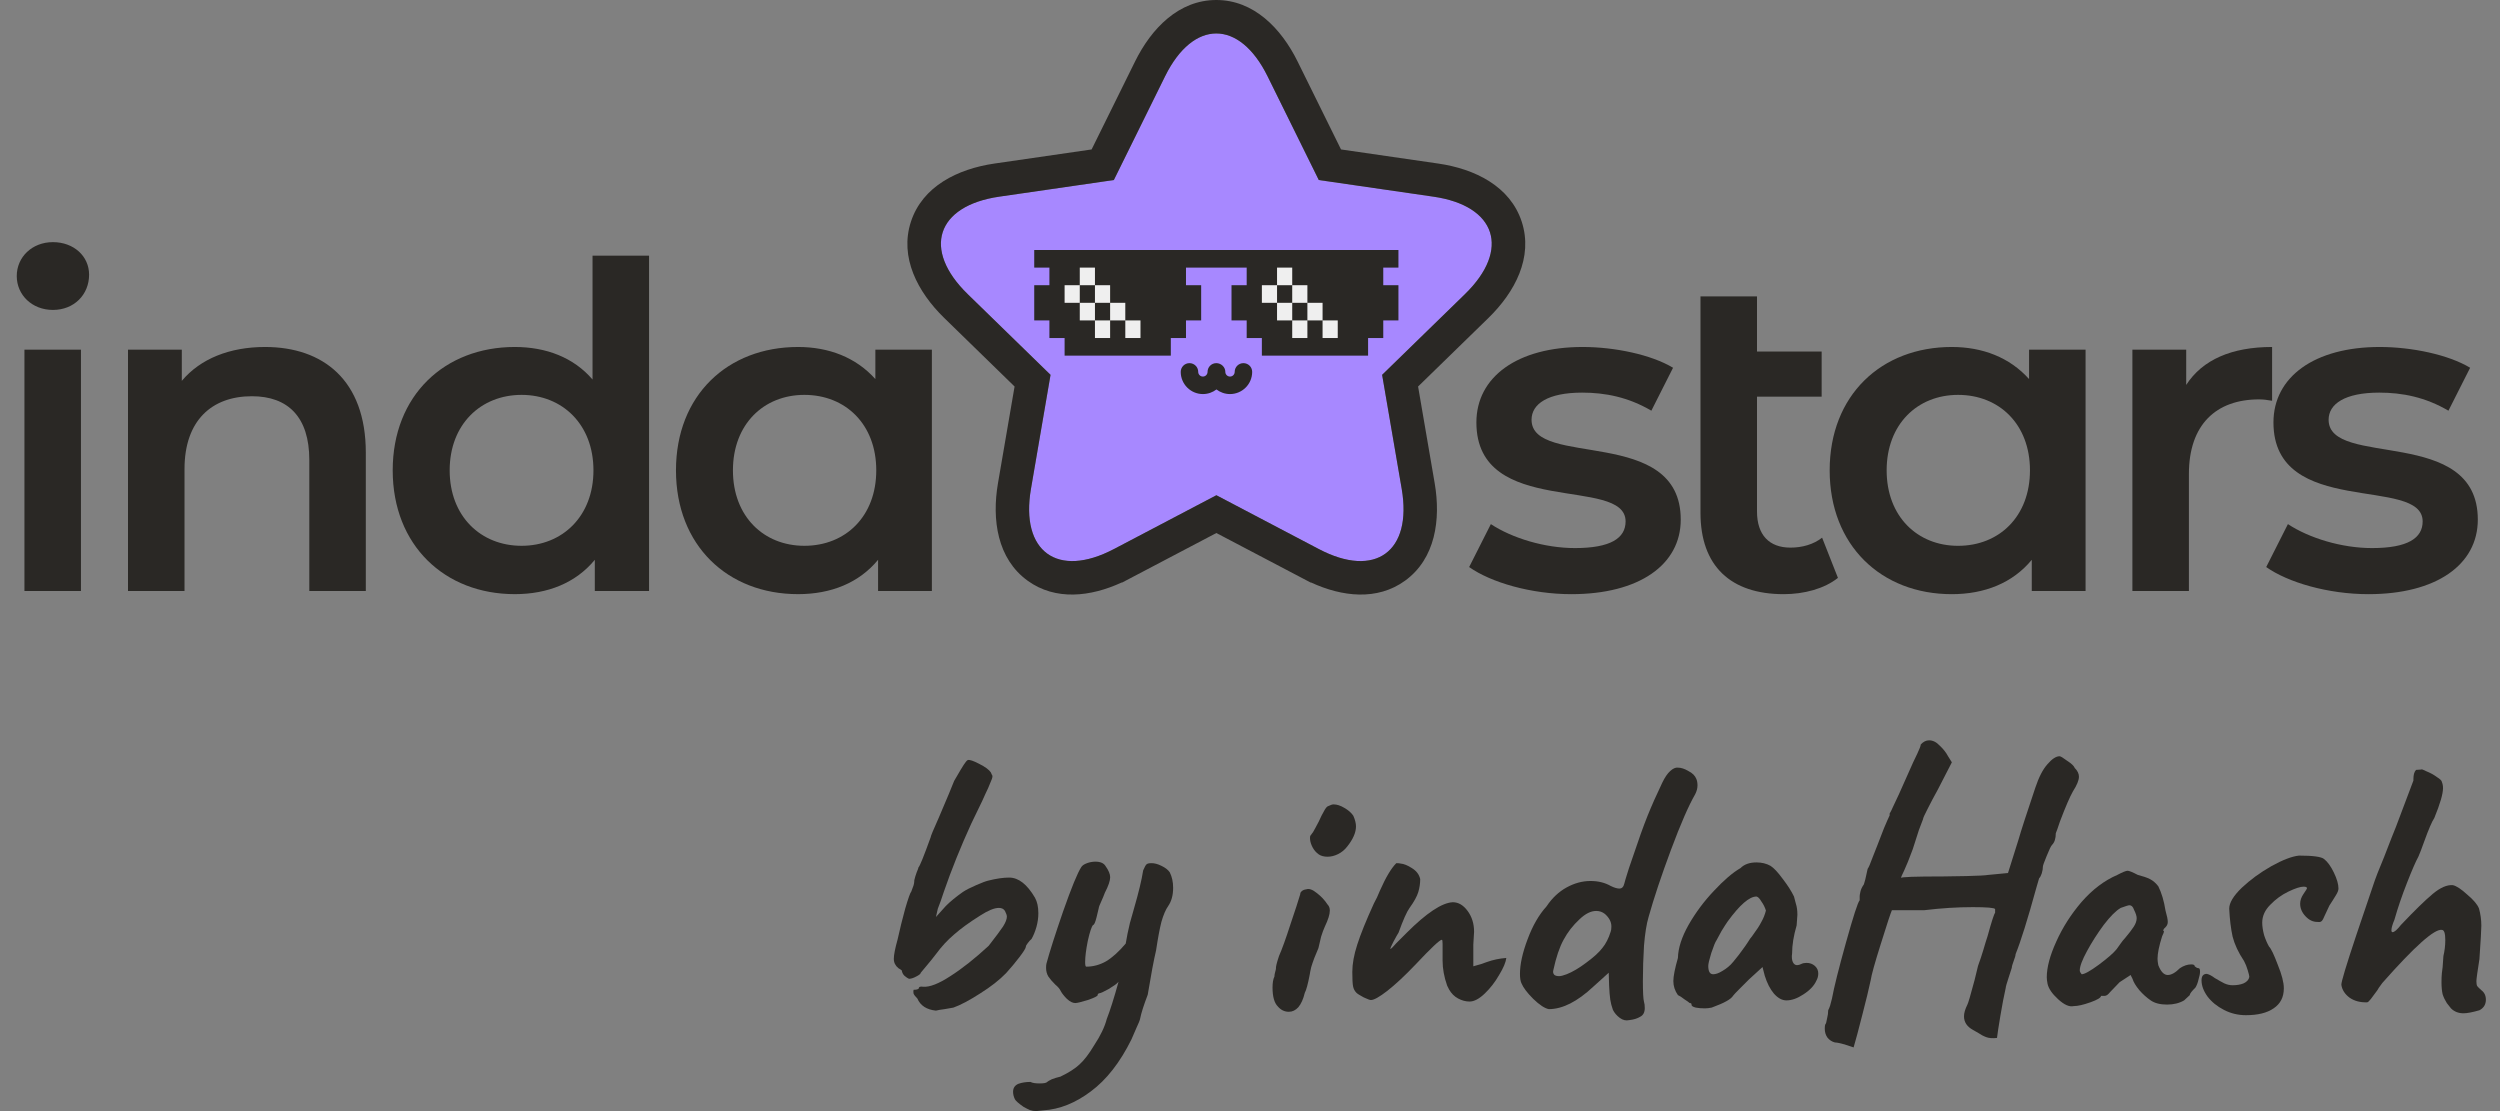 <svg width="144" height="64" viewBox="0 0 144 64" fill="none" xmlns="http://www.w3.org/2000/svg">
<rect x="0" y="0" width="144" height="64" fill="#808080" stroke="none"/>
<path d="M3.048 17.852C4.272 17.852 5.132 16.967 5.132 15.822C5.132 14.754 4.246 13.947 3.048 13.947C1.85 13.947 0.965 14.806 0.965 15.9C0.965 16.993 1.85 17.852 3.048 17.852ZM1.408 34.041H4.663V20.142H1.408V34.041Z" fill="#2A2825"/>
<path d="M15.264 19.986C13.232 19.986 11.54 20.663 10.472 21.938V20.142H7.373V34.041H10.628V27.014C10.628 24.229 12.191 22.823 14.509 22.823C16.592 22.823 17.816 24.02 17.816 26.493V34.041H21.071V26.076C21.071 21.886 18.597 19.986 15.264 19.986Z" fill="#2A2825"/>
<path d="M34.13 14.728V21.86C33.037 20.585 31.448 19.986 29.651 19.986C25.615 19.986 22.62 22.771 22.62 27.092C22.62 31.412 25.615 34.223 29.651 34.223C31.552 34.223 33.167 33.573 34.261 32.245V34.041H37.386V14.728H34.13ZM30.042 31.438C27.698 31.438 25.901 29.747 25.901 27.092C25.901 24.437 27.698 22.745 30.042 22.745C32.386 22.745 34.183 24.437 34.183 27.092C34.183 29.747 32.386 31.438 30.042 31.438Z" fill="#2A2825"/>
<path d="M50.421 20.142V21.834C49.301 20.585 47.738 19.986 45.968 19.986C41.905 19.986 38.936 22.771 38.936 27.092C38.936 31.412 41.905 34.223 45.968 34.223C47.869 34.223 49.483 33.573 50.577 32.245V34.041H53.676V20.142H50.421ZM46.332 31.438C43.988 31.438 42.217 29.747 42.217 27.092C42.217 24.437 43.988 22.745 46.332 22.745C48.702 22.745 50.473 24.437 50.473 27.092C50.473 29.747 48.702 31.438 46.332 31.438Z" fill="#2A2825"/>
<path d="M90.509 34.224C94.415 34.224 96.811 32.532 96.811 29.929C96.811 24.489 88.217 26.988 88.217 24.177C88.217 23.266 89.154 22.615 91.134 22.615C92.462 22.615 93.79 22.875 95.118 23.656L96.368 21.183C95.118 20.429 93.009 19.986 91.16 19.986C87.41 19.986 85.04 21.704 85.04 24.333C85.04 29.877 93.634 27.378 93.634 30.033C93.634 30.996 92.774 31.569 90.717 31.569C88.972 31.569 87.097 30.996 85.873 30.189L84.623 32.662C85.873 33.547 88.191 34.224 90.509 34.224Z" fill="#2A2825"/>
<path d="M104.953 30.97C104.458 31.36 103.807 31.543 103.13 31.543C101.906 31.543 101.203 30.814 101.203 29.46V22.849H104.927V20.247H101.203V17.071H97.948V29.538C97.948 32.61 99.693 34.224 102.74 34.224C103.911 34.224 105.083 33.911 105.865 33.286L104.953 30.97Z" fill="#2A2825"/>
<path d="M116.874 20.142V21.834C115.754 20.585 114.192 19.986 112.421 19.986C108.358 19.986 105.389 22.771 105.389 27.092C105.389 31.413 108.358 34.224 112.421 34.224C114.322 34.224 115.936 33.573 117.03 32.245V34.041H120.129V20.142H116.874ZM112.785 31.439C110.441 31.439 108.671 29.747 108.671 27.092C108.671 24.437 110.441 22.745 112.785 22.745C115.155 22.745 116.926 24.437 116.926 27.092C116.926 29.747 115.155 31.439 112.785 31.439Z" fill="#2A2825"/>
<path d="M125.925 22.172V20.142H122.826V34.041H126.081V27.3C126.081 24.463 127.644 23.005 130.118 23.005C130.352 23.005 130.587 23.031 130.873 23.084V19.986C128.555 19.986 126.863 20.715 125.925 22.172Z" fill="#2A2825"/>
<path d="M136.42 34.224C140.326 34.224 142.722 32.532 142.722 29.929C142.722 24.489 134.128 26.988 134.128 24.177C134.128 23.266 135.066 22.615 137.045 22.615C138.373 22.615 139.701 22.875 141.03 23.656L142.28 21.183C141.03 20.429 138.92 19.986 137.071 19.986C133.321 19.986 130.951 21.704 130.951 24.333C130.951 29.877 139.545 27.378 139.545 30.033C139.545 30.996 138.686 31.569 136.628 31.569C134.883 31.569 133.008 30.996 131.784 30.189L130.534 32.662C131.784 33.547 134.102 34.224 136.42 34.224Z" fill="#2A2825"/>
<path d="M80.739 28.16L79.611 21.591L84.385 16.94L84.386 16.938C87.012 14.38 86.192 11.854 82.562 11.328L75.963 10.37L73.011 4.394C71.387 1.106 68.732 1.106 67.109 4.394L64.158 10.37L57.559 11.328C53.93 11.856 53.108 14.38 55.736 16.938C55.736 16.938 55.736 16.938 55.737 16.94L60.512 21.591L59.384 28.16C58.764 31.773 60.913 33.334 64.16 31.627H64.161L70.064 28.526L75.966 31.627H75.967C79.209 33.334 81.358 31.773 80.739 28.16Z" fill="#A788FF"/>
<path fill-rule="evenodd" clip-rule="evenodd" d="M82.638 27.833L82.638 27.834C82.999 29.938 82.675 32.181 80.934 33.446C79.329 34.613 77.305 34.376 75.519 33.553H75.49L70.063 30.702L64.637 33.553H64.607C62.819 34.376 60.795 34.613 59.188 33.446C57.446 32.181 57.123 29.938 57.483 27.834L58.44 22.263L54.383 18.31L54.381 18.308C52.855 16.819 51.803 14.818 52.468 12.775C53.133 10.729 55.167 9.728 57.281 9.42L62.877 8.608L65.38 3.54C65.38 3.54 65.38 3.54 65.38 3.54C66.325 1.625 67.906 0 70.059 0C72.213 0 73.794 1.625 74.74 3.539L77.243 8.608L82.838 9.42C82.838 9.42 82.838 9.42 82.839 9.42C84.954 9.727 86.988 10.728 87.653 12.775C88.317 14.818 87.266 16.818 85.741 18.308L85.739 18.31L85.732 18.317L85.73 18.319L81.682 22.263L82.638 27.833ZM79.61 21.59L80.738 28.159C81.358 31.771 79.209 33.333 75.967 31.626H75.966L70.063 28.525L64.161 31.626H64.159C60.913 33.333 58.764 31.771 59.383 28.159L60.511 21.59L55.737 16.939L55.736 16.937C53.108 14.379 53.93 11.855 57.559 11.327L64.158 10.369L67.109 4.392C68.731 1.105 71.387 1.105 73.011 4.392L75.962 10.369L82.561 11.327C86.192 11.853 87.012 14.379 84.386 16.937L84.385 16.939L79.61 21.59Z" fill="#2A2825"/>
<path d="M70.849 22.698C70.555 22.698 70.283 22.598 70.068 22.432C69.852 22.599 69.581 22.698 69.287 22.698C68.583 22.698 68.01 22.125 68.01 21.421C68.01 21.142 68.235 20.917 68.513 20.917C68.792 20.917 69.017 21.142 69.017 21.421C69.017 21.569 69.138 21.69 69.286 21.69C69.434 21.69 69.555 21.569 69.555 21.421C69.555 21.142 69.781 20.917 70.059 20.917C70.337 20.917 70.579 21.142 70.579 21.421C70.579 21.569 70.701 21.69 70.849 21.69C70.997 21.69 71.118 21.569 71.118 21.421C71.118 21.142 71.343 20.917 71.621 20.917C71.9 20.917 72.125 21.142 72.125 21.421C72.126 22.125 71.553 22.698 70.849 22.698Z" fill="#2A2825"/>
<path d="M59.572 14.4V15.414H60.446V16.428H59.572V18.456H60.446V19.471H61.321V20.485H67.439V19.471H68.313V18.456H69.187V16.428H68.313V15.414H71.809V16.428H70.935V18.456H71.809V19.471H72.683V20.485H78.802V19.471H79.676V18.456H80.55V16.428H79.676V15.414H80.55V14.4H59.572Z" fill="#2A2825"/>
<path d="M74.432 16.428H73.558V15.414H74.432V16.428ZM62.195 16.428H61.321V17.442H62.195V16.428ZM63.943 16.428H63.069V17.442H63.943V16.428ZM73.558 16.428H72.684V17.442H73.558V16.428ZM75.306 16.428H74.432V17.442H75.306V16.428ZM64.817 17.442H63.943V18.456H64.817V17.442ZM74.432 17.442H73.558V18.456H74.432V17.442ZM76.18 17.442H75.306V18.456H76.18V17.442ZM63.943 18.456H63.069V19.47H63.943V18.456ZM65.692 18.456H64.818V19.47H65.692V18.456ZM75.306 18.456H74.432V19.47H75.306V18.456ZM77.054 18.456H76.18V19.47H77.054V18.456ZM63.069 15.414H62.195V16.428H63.069V15.414ZM63.069 17.442H62.195V18.456H63.069V17.442Z" fill="#EFEFEF"/>
<path d="M53.91 58.213C53.371 58.155 53.014 57.922 52.839 57.514C52.722 57.398 52.65 57.303 52.621 57.23C52.606 57.158 52.606 57.085 52.621 57.012C52.795 57.012 52.897 56.983 52.926 56.925C52.926 56.881 52.948 56.852 52.992 56.837C53.05 56.823 53.109 56.823 53.167 56.837C53.546 56.867 54.07 56.663 54.74 56.226C55.425 55.789 56.16 55.207 56.947 54.479C57.355 53.955 57.632 53.584 57.777 53.365C57.923 53.132 57.996 52.943 57.996 52.797C57.996 52.725 57.959 52.615 57.886 52.47C57.814 52.353 57.697 52.295 57.537 52.295C57.275 52.295 56.918 52.441 56.466 52.732C55.84 53.125 55.337 53.489 54.959 53.824C54.58 54.144 54.23 54.523 53.91 54.959C53.72 55.207 53.538 55.432 53.364 55.636C53.203 55.826 53.094 55.957 53.036 56.029C53.036 56.088 52.948 56.16 52.773 56.248C52.613 56.335 52.475 56.379 52.358 56.379C52.285 56.35 52.198 56.291 52.096 56.204C52.009 56.117 51.958 56.015 51.943 55.898C51.914 55.869 51.849 55.826 51.747 55.767C51.659 55.694 51.594 55.614 51.55 55.527C51.506 55.44 51.484 55.338 51.484 55.221C51.484 55.003 51.557 54.632 51.703 54.108C51.834 53.511 51.98 52.921 52.14 52.339C52.315 51.742 52.431 51.414 52.489 51.356C52.504 51.327 52.533 51.247 52.577 51.116C52.635 50.985 52.664 50.846 52.664 50.701C52.693 50.57 52.737 50.424 52.795 50.264C52.868 50.09 52.905 49.988 52.905 49.959C52.977 49.9 53.211 49.325 53.604 48.233C53.604 48.175 53.764 47.789 54.084 47.076C54.551 45.984 54.842 45.285 54.959 44.98C55.031 44.863 55.155 44.652 55.33 44.346C55.359 44.303 55.417 44.208 55.505 44.062C55.607 43.902 55.687 43.807 55.745 43.778C55.847 43.749 56.066 43.822 56.401 43.997C56.75 44.172 56.976 44.339 57.078 44.499C57.093 44.528 57.107 44.565 57.122 44.608C57.151 44.637 57.165 44.674 57.165 44.717C57.165 44.79 57.122 44.921 57.034 45.111C56.962 45.3 56.874 45.496 56.772 45.7C56.685 45.889 56.619 46.035 56.575 46.137L55.942 47.447C55.33 48.786 54.806 50.09 54.369 51.356C54.237 51.764 54.121 52.091 54.019 52.339L53.91 52.819L54.478 52.186C54.74 51.924 55.068 51.654 55.461 51.378C55.636 51.261 55.891 51.13 56.226 50.985C56.561 50.839 56.794 50.752 56.925 50.723C57.391 50.606 57.792 50.548 58.127 50.548C58.666 50.548 59.161 50.934 59.613 51.706C59.744 51.938 59.809 52.237 59.809 52.601C59.809 52.863 59.773 53.125 59.7 53.387C59.627 53.649 59.532 53.882 59.416 54.086C59.343 54.144 59.27 54.224 59.197 54.326C59.125 54.413 59.088 54.486 59.088 54.544C59.074 54.632 58.95 54.828 58.717 55.134C58.484 55.44 58.229 55.745 57.952 56.051C57.573 56.444 57.071 56.837 56.444 57.23C55.833 57.623 55.323 57.893 54.915 58.038C54.827 58.053 54.66 58.082 54.412 58.126C54.179 58.155 54.012 58.184 53.91 58.213Z" fill="#2A2825"/>
<path d="M67.377 50.242C67.508 50.504 67.573 50.803 67.573 51.138C67.573 51.56 67.479 51.909 67.289 52.186C67.144 52.39 67.013 52.696 66.896 53.103C66.794 53.511 66.692 54.057 66.59 54.741C66.459 55.294 66.299 56.146 66.109 57.296C65.876 57.907 65.731 58.366 65.672 58.672C65.658 58.759 65.585 58.941 65.454 59.218C65.337 59.494 65.243 59.713 65.17 59.873C64.514 61.198 63.735 62.195 62.832 62.865C61.943 63.534 61.033 63.898 60.101 63.956C59.868 63.986 59.729 64 59.685 64C59.554 64 59.431 63.978 59.314 63.935C59.212 63.891 59.096 63.833 58.964 63.76C58.673 63.556 58.506 63.41 58.462 63.323C58.389 63.178 58.353 63.032 58.353 62.886C58.353 62.668 58.455 62.515 58.658 62.428C58.862 62.355 59.096 62.319 59.358 62.319C59.46 62.377 59.635 62.406 59.882 62.406C60.13 62.406 60.275 62.377 60.319 62.319C60.348 62.289 60.436 62.239 60.581 62.166C60.727 62.108 60.895 62.057 61.084 62.013C61.565 61.78 61.929 61.547 62.176 61.314C62.439 61.081 62.723 60.71 63.029 60.2C63.393 59.647 63.633 59.145 63.75 58.694C63.939 58.213 64.165 57.5 64.427 56.553L64.405 56.575C64.332 56.663 64.15 56.794 63.859 56.968C63.568 57.129 63.393 57.209 63.334 57.209C63.32 57.209 63.298 57.216 63.269 57.23C63.24 57.245 63.225 57.274 63.225 57.318C63.225 57.376 63.036 57.471 62.657 57.602C62.278 57.718 62.038 57.776 61.936 57.776C61.79 57.776 61.63 57.696 61.455 57.536C61.295 57.376 61.179 57.23 61.106 57.099C61.047 56.968 60.938 56.837 60.778 56.706C60.603 56.532 60.472 56.379 60.385 56.248C60.297 56.102 60.254 55.935 60.254 55.745C60.254 55.644 60.261 55.563 60.275 55.505C60.45 54.85 60.771 53.846 61.237 52.492C61.718 51.123 62.067 50.272 62.286 49.937C62.344 49.849 62.453 49.776 62.613 49.718C62.774 49.66 62.934 49.631 63.094 49.631C63.385 49.631 63.582 49.718 63.684 49.893C63.859 50.141 63.946 50.352 63.946 50.526C63.946 50.73 63.844 51.029 63.64 51.422C63.582 51.582 63.509 51.757 63.422 51.946C63.334 52.135 63.291 52.251 63.291 52.295C63.276 52.353 63.233 52.535 63.16 52.841C63.087 53.132 63.021 53.278 62.963 53.278C62.876 53.365 62.774 53.671 62.657 54.195C62.555 54.705 62.504 55.112 62.504 55.418C62.504 55.593 62.526 55.68 62.57 55.68C62.963 55.68 63.342 55.578 63.706 55.374C64.07 55.156 64.449 54.814 64.842 54.348C64.9 53.984 64.981 53.591 65.082 53.169C65.199 52.746 65.279 52.462 65.323 52.317C65.585 51.414 65.76 50.686 65.847 50.133C65.935 49.929 66 49.813 66.044 49.784C66.088 49.74 66.182 49.718 66.328 49.718C66.503 49.718 66.692 49.769 66.896 49.871C67.115 49.973 67.275 50.097 67.377 50.242Z" fill="#2A2825"/>
<path d="M75.964 49.216C75.818 49.114 75.702 48.983 75.614 48.823C75.527 48.663 75.476 48.51 75.461 48.364C75.447 48.219 75.461 48.131 75.505 48.102C75.593 48 75.68 47.862 75.767 47.687C75.855 47.513 75.92 47.389 75.964 47.316C76.081 47.054 76.175 46.865 76.248 46.748C76.35 46.544 76.445 46.435 76.532 46.421C76.649 46.362 76.743 46.333 76.816 46.333C77.005 46.333 77.209 46.399 77.428 46.53C77.661 46.661 77.836 46.814 77.952 46.989C78.054 47.221 78.105 47.425 78.105 47.6C78.105 47.949 77.938 48.335 77.603 48.757C77.457 48.947 77.282 49.092 77.078 49.194C76.874 49.296 76.671 49.347 76.466 49.347C76.263 49.347 76.095 49.303 75.964 49.216ZM73.604 57.973C73.4 57.769 73.298 57.405 73.298 56.881C73.298 56.604 73.335 56.393 73.407 56.248C73.407 56.175 73.422 56.088 73.451 55.986C73.48 55.884 73.495 55.818 73.495 55.789C73.48 55.702 73.539 55.462 73.67 55.069C73.844 54.675 74.063 54.071 74.325 53.256C74.602 52.441 74.791 51.858 74.893 51.509C74.893 51.436 74.922 51.378 74.981 51.334C75.039 51.276 75.126 51.24 75.243 51.225C75.403 51.167 75.607 51.24 75.855 51.443C76.102 51.633 76.306 51.851 76.466 52.099C76.554 52.186 76.598 52.302 76.598 52.448C76.598 52.666 76.503 52.972 76.314 53.365C76.241 53.525 76.168 53.722 76.095 53.955C76.037 54.188 75.986 54.406 75.942 54.61C75.767 55.003 75.629 55.367 75.527 55.702C75.483 55.891 75.454 56.037 75.44 56.139C75.338 56.677 75.243 57.027 75.156 57.187C75.068 57.551 74.944 57.827 74.784 58.017C74.624 58.191 74.442 58.279 74.238 58.279C73.99 58.279 73.779 58.177 73.604 57.973Z" fill="#2A2825"/>
<path d="M84.645 57.689C84.426 57.689 84.208 57.631 83.989 57.514C83.771 57.398 83.596 57.223 83.465 56.99L83.356 56.772C83.181 56.277 83.093 55.796 83.093 55.331V54.37C83.093 54.21 83.079 54.13 83.05 54.13C82.933 54.13 82.431 54.603 81.542 55.549C80.916 56.204 80.369 56.714 79.903 57.078C79.452 57.427 79.138 57.602 78.964 57.602C78.906 57.602 78.767 57.551 78.549 57.449C78.33 57.332 78.192 57.245 78.133 57.187C78.031 57.085 77.966 56.961 77.937 56.816C77.908 56.67 77.893 56.393 77.893 55.986C77.893 55.52 77.988 54.996 78.177 54.413C78.367 53.816 78.687 53.023 79.139 52.033C79.255 51.829 79.372 51.582 79.488 51.291C79.823 50.533 80.136 50.009 80.428 49.718C80.544 49.718 80.624 49.725 80.668 49.74C80.857 49.755 81.076 49.842 81.324 50.002C81.586 50.162 81.746 50.373 81.804 50.635C81.804 50.883 81.768 51.13 81.695 51.378C81.622 51.625 81.455 51.931 81.192 52.295C81.032 52.514 80.821 52.987 80.559 53.715C80.486 53.831 80.384 54.013 80.253 54.261C80.136 54.493 80.078 54.624 80.078 54.654C80.093 54.668 80.136 54.639 80.209 54.566C80.282 54.479 80.355 54.399 80.428 54.326L81.018 53.736C82.168 52.586 83.057 51.997 83.683 51.968C84.004 51.968 84.288 52.135 84.535 52.47C84.783 52.805 84.907 53.205 84.907 53.671C84.907 53.758 84.892 54.006 84.863 54.413V55.658C85.198 55.571 85.453 55.491 85.628 55.418C85.992 55.287 86.371 55.207 86.764 55.178C86.735 55.425 86.597 55.753 86.349 56.16C86.116 56.568 85.839 56.925 85.519 57.23C85.198 57.536 84.907 57.689 84.645 57.689Z" fill="#2A2825"/>
<path d="M93.843 58.759C93.654 58.803 93.472 58.759 93.297 58.628C93.122 58.497 92.991 58.344 92.904 58.169C92.831 57.966 92.78 57.769 92.751 57.58C92.722 57.376 92.7 57.107 92.685 56.772L92.663 56.029L91.768 56.837C90.85 57.696 89.998 58.126 89.211 58.126C88.978 58.082 88.679 57.886 88.315 57.536C87.966 57.187 87.74 56.888 87.638 56.641C87.58 56.524 87.55 56.342 87.55 56.095C87.55 55.542 87.696 54.879 87.987 54.108C88.279 53.322 88.643 52.688 89.08 52.208C89.4 51.727 89.787 51.363 90.238 51.116C90.69 50.868 91.148 50.745 91.615 50.745C92.052 50.745 92.438 50.839 92.773 51.029C92.977 51.13 93.144 51.181 93.275 51.181C93.421 51.181 93.516 51.087 93.559 50.898C93.574 50.825 93.661 50.533 93.822 50.024L94.062 49.325C94.382 48.364 94.659 47.593 94.892 47.01C95.125 46.428 95.409 45.788 95.744 45.089C95.89 44.783 96.043 44.557 96.203 44.412C96.363 44.266 96.509 44.201 96.64 44.215C96.829 44.215 97.033 44.281 97.252 44.412C97.485 44.528 97.638 44.681 97.711 44.87C97.754 44.972 97.776 45.096 97.776 45.242C97.776 45.402 97.733 45.569 97.645 45.744C97.266 46.399 96.8 47.469 96.247 48.954C95.693 50.439 95.264 51.727 94.958 52.819C94.841 53.212 94.754 53.758 94.695 54.457C94.652 55.156 94.63 55.84 94.63 56.51C94.63 57.15 94.652 57.551 94.695 57.711C94.725 57.798 94.739 57.915 94.739 58.06C94.739 58.308 94.652 58.475 94.477 58.563C94.317 58.664 94.106 58.73 93.843 58.759ZM90.238 56.117C90.573 55.986 90.945 55.767 91.352 55.462C91.789 55.141 92.103 54.857 92.292 54.61C92.496 54.362 92.656 54.049 92.773 53.671C92.802 53.598 92.816 53.496 92.816 53.365C92.816 53.103 92.692 52.863 92.445 52.645C92.299 52.528 92.132 52.47 91.942 52.47C91.636 52.47 91.316 52.63 90.981 52.95C90.602 53.3 90.296 53.693 90.063 54.13C89.83 54.552 89.633 55.134 89.473 55.877C89.444 55.978 89.459 56.066 89.517 56.139C89.575 56.197 89.67 56.226 89.801 56.226C89.903 56.226 90.049 56.19 90.238 56.117Z" fill="#2A2825"/>
<path d="M98.592 58.038C98.447 58.068 98.316 58.082 98.199 58.082C98.01 58.082 97.835 58.068 97.675 58.038C97.514 57.995 97.434 57.944 97.434 57.886C97.434 57.842 97.427 57.813 97.412 57.798C97.398 57.784 97.369 57.776 97.325 57.776C97.281 57.733 97.179 57.66 97.019 57.558C96.873 57.442 96.75 57.361 96.648 57.318C96.473 57.07 96.385 56.801 96.385 56.51C96.385 56.233 96.473 55.789 96.648 55.178C96.662 54.61 96.866 53.977 97.259 53.278C97.667 52.565 98.155 51.909 98.723 51.312C99.291 50.701 99.801 50.264 100.253 50.002C100.471 49.784 100.777 49.675 101.171 49.675C101.477 49.675 101.746 49.74 101.979 49.871C102.168 49.988 102.401 50.235 102.678 50.614C102.97 50.992 103.188 51.334 103.334 51.64C103.363 51.742 103.399 51.88 103.443 52.055C103.501 52.23 103.53 52.441 103.53 52.688L103.487 53.3C103.312 53.897 103.225 54.435 103.225 54.916C103.195 55.12 103.21 55.287 103.268 55.418C103.326 55.534 103.407 55.593 103.509 55.593C103.581 55.593 103.662 55.571 103.749 55.527C103.836 55.483 103.938 55.462 104.055 55.462C104.244 55.462 104.404 55.52 104.536 55.636C104.667 55.753 104.732 55.898 104.732 56.073C104.732 56.219 104.696 56.357 104.623 56.488C104.492 56.779 104.244 57.041 103.88 57.274C103.53 57.507 103.203 57.623 102.897 57.623C102.649 57.623 102.409 57.492 102.176 57.23C101.957 56.968 101.782 56.626 101.651 56.204L101.52 55.702L100.734 56.422L100.231 56.925C99.998 57.158 99.867 57.296 99.838 57.34C99.765 57.456 99.634 57.565 99.444 57.667C99.27 57.769 98.986 57.893 98.592 58.038ZM99.182 55.942C99.444 55.796 99.663 55.614 99.838 55.396C100.027 55.178 100.26 54.872 100.537 54.479C100.595 54.392 100.653 54.304 100.712 54.217C100.77 54.115 100.843 54.013 100.93 53.911C101.178 53.576 101.353 53.307 101.455 53.103C101.571 52.899 101.659 52.681 101.717 52.448C101.659 52.259 101.571 52.084 101.455 51.924C101.353 51.749 101.258 51.654 101.171 51.64C100.763 51.64 100.209 52.12 99.51 53.081C99.437 53.183 99.321 53.365 99.16 53.627C99.015 53.889 98.92 54.064 98.876 54.151C98.803 54.253 98.701 54.501 98.57 54.894C98.454 55.272 98.396 55.52 98.396 55.636C98.396 55.957 98.49 56.117 98.68 56.117C98.825 56.117 98.993 56.059 99.182 55.942Z" fill="#2A2825"/>
<path d="M106.768 60.331C106.68 60.302 106.505 60.244 106.243 60.157C105.981 60.084 105.799 60.047 105.697 60.047C105.522 60.004 105.377 59.909 105.26 59.764C105.158 59.618 105.107 59.451 105.107 59.261C105.107 59.16 105.114 59.079 105.129 59.021C105.173 58.977 105.209 58.861 105.238 58.672C105.282 58.497 105.304 58.337 105.304 58.191C105.347 58.104 105.384 58.017 105.413 57.929C105.442 57.827 105.478 57.689 105.522 57.514C105.639 56.874 105.908 55.796 106.331 54.282C106.753 52.768 107.015 51.96 107.117 51.858V51.618C107.117 51.575 107.132 51.487 107.161 51.356C107.19 51.225 107.256 51.087 107.358 50.941C107.416 50.767 107.46 50.599 107.489 50.439C107.532 50.264 107.562 50.133 107.576 50.046C107.634 49.973 107.729 49.755 107.86 49.391C108.006 49.027 108.1 48.786 108.144 48.67C108.246 48.393 108.37 48.073 108.516 47.709C108.676 47.331 108.785 47.083 108.843 46.967V46.858C108.873 46.828 108.945 46.683 109.062 46.421C109.193 46.144 109.302 45.911 109.39 45.722C109.492 45.489 109.761 44.885 110.198 43.909C110.227 43.851 110.307 43.684 110.438 43.407C110.57 43.13 110.635 42.956 110.635 42.883C110.781 42.723 110.941 42.643 111.116 42.643C111.334 42.643 111.538 42.745 111.728 42.949C111.932 43.138 112.092 43.342 112.208 43.56L112.427 43.909L111.618 45.482C111.4 45.875 111.203 46.246 111.028 46.596C110.854 46.93 110.766 47.127 110.766 47.185C110.722 47.287 110.642 47.498 110.526 47.818C110.424 48.139 110.307 48.503 110.176 48.91C109.972 49.464 109.805 49.878 109.674 50.155C109.557 50.388 109.499 50.526 109.499 50.57C109.499 50.512 110.307 50.483 111.924 50.483C112.172 50.483 112.623 50.475 113.279 50.461C113.934 50.446 114.35 50.424 114.524 50.395L115.661 50.286L116.272 48.343C116.418 47.833 116.739 46.843 117.234 45.373C117.438 44.761 117.671 44.31 117.933 44.019C118.195 43.713 118.428 43.56 118.632 43.56C118.69 43.56 118.836 43.647 119.069 43.822C119.317 43.982 119.463 44.12 119.506 44.237C119.666 44.397 119.747 44.565 119.747 44.739C119.747 44.943 119.63 45.227 119.397 45.591C119.222 45.897 118.975 46.472 118.654 47.316C118.523 47.709 118.443 47.935 118.414 47.993C118.414 48.299 118.341 48.525 118.195 48.67C118.137 48.728 118.035 48.939 117.889 49.303C117.744 49.653 117.671 49.857 117.671 49.915C117.671 50.031 117.649 50.162 117.605 50.308C117.562 50.439 117.511 50.533 117.452 50.592L117.299 51.116C116.79 52.965 116.389 54.246 116.098 54.959C116.098 55.032 116.061 55.163 115.988 55.352C115.916 55.542 115.879 55.673 115.879 55.745C115.85 55.847 115.784 56.051 115.682 56.357C115.58 56.663 115.53 56.845 115.53 56.903C115.428 57.354 115.326 57.886 115.224 58.497C115.122 59.108 115.056 59.538 115.027 59.785C114.779 59.815 114.575 59.8 114.415 59.742C114.255 59.684 114.102 59.603 113.956 59.502C113.811 59.414 113.709 59.356 113.65 59.327C113.301 59.138 113.126 58.876 113.126 58.541C113.126 58.352 113.192 58.126 113.323 57.864C113.366 57.791 113.505 57.318 113.738 56.444L113.934 55.636C114.051 55.316 114.153 55.01 114.24 54.719C114.328 54.413 114.408 54.151 114.481 53.933C114.714 53.089 114.859 52.637 114.918 52.579V52.361C114.874 52.288 114.444 52.251 113.629 52.251C112.74 52.251 111.815 52.31 110.854 52.426H109.543H108.974C108.902 52.586 108.69 53.227 108.341 54.348C107.991 55.454 107.795 56.16 107.751 56.466C107.649 56.947 107.489 57.609 107.27 58.453C107.052 59.312 106.884 59.938 106.768 60.331Z" fill="#2A2825"/>
<path d="M119.445 57.951C119.198 58.009 118.899 57.878 118.55 57.558C118.2 57.238 117.996 56.939 117.938 56.663C117.909 56.517 117.894 56.393 117.894 56.291C117.894 55.724 118.076 55.039 118.44 54.239C118.805 53.423 119.293 52.659 119.904 51.946C120.531 51.232 121.215 50.715 121.958 50.395C122.264 50.235 122.461 50.155 122.548 50.155C122.636 50.155 122.832 50.235 123.138 50.395C123.429 50.468 123.663 50.548 123.837 50.635C124.012 50.723 124.172 50.861 124.318 51.05C124.507 51.429 124.646 51.895 124.733 52.448C124.821 52.754 124.864 52.972 124.864 53.103C124.864 53.22 124.821 53.322 124.733 53.409C124.719 53.423 124.689 53.453 124.646 53.496C124.617 53.54 124.602 53.576 124.602 53.605C124.602 53.62 124.617 53.627 124.646 53.627C124.646 53.642 124.638 53.678 124.624 53.736C124.609 53.78 124.58 53.846 124.537 53.933C124.362 54.486 124.274 54.916 124.274 55.221C124.274 55.323 124.289 55.447 124.318 55.593C124.464 55.971 124.646 56.16 124.864 56.16C125.068 56.16 125.301 56.029 125.563 55.767C125.782 55.622 126 55.549 126.219 55.549C126.35 55.549 126.416 55.585 126.416 55.658C126.43 55.673 126.459 55.694 126.503 55.724C126.547 55.753 126.59 55.767 126.634 55.767C126.692 55.767 126.722 55.833 126.722 55.964C126.722 56.08 126.692 56.233 126.634 56.422C126.59 56.612 126.532 56.765 126.459 56.881C126.357 56.983 126.277 57.07 126.219 57.143C126.161 57.216 126.132 57.274 126.132 57.318L125.804 57.623C125.527 57.784 125.199 57.864 124.821 57.864C124.427 57.864 124.114 57.784 123.881 57.623C123.648 57.463 123.429 57.267 123.226 57.034C123.022 56.786 122.89 56.568 122.832 56.379L122.723 56.16L122.089 56.575L121.543 57.143C121.427 57.289 121.325 57.361 121.237 57.361H121.019C121.019 57.463 120.815 57.587 120.407 57.733C119.999 57.878 119.679 57.951 119.445 57.951ZM119.904 56.117C120.065 56.117 120.392 55.935 120.888 55.571C121.397 55.192 121.74 54.894 121.915 54.675C121.973 54.603 122.046 54.501 122.133 54.37C122.235 54.224 122.322 54.115 122.395 54.042C122.628 53.766 122.796 53.547 122.898 53.387C123.014 53.212 123.073 53.045 123.073 52.885C123.073 52.768 123.022 52.608 122.92 52.404C122.861 52.23 122.774 52.142 122.657 52.142C122.599 52.142 122.432 52.193 122.155 52.295C121.878 52.455 121.55 52.783 121.172 53.278C120.807 53.773 120.487 54.275 120.21 54.785C119.933 55.294 119.795 55.665 119.795 55.898C119.795 55.942 119.81 55.986 119.839 56.029C119.868 56.073 119.89 56.102 119.904 56.117Z" fill="#2A2825"/>
<path d="M129.364 58.475C128.913 58.475 128.49 58.373 128.097 58.169C127.704 57.966 127.39 57.711 127.157 57.405C126.924 57.085 126.808 56.772 126.808 56.466C126.808 56.219 126.91 56.095 127.114 56.095C127.245 56.124 127.398 56.204 127.572 56.335C127.791 56.466 127.973 56.568 128.119 56.641C128.279 56.714 128.439 56.75 128.599 56.75C128.847 56.75 129.058 56.714 129.233 56.641C129.422 56.553 129.532 56.43 129.561 56.27C129.561 56.211 129.532 56.088 129.473 55.898C129.415 55.694 129.342 55.513 129.255 55.352C128.934 54.872 128.716 54.406 128.599 53.955C128.497 53.489 128.432 52.95 128.403 52.339C128.403 52.004 128.643 51.604 129.124 51.138C129.619 50.672 130.187 50.257 130.828 49.893C131.484 49.529 132.015 49.325 132.423 49.282C133.224 49.282 133.705 49.347 133.865 49.478C134.069 49.638 134.259 49.9 134.433 50.264C134.608 50.628 134.696 50.934 134.696 51.181C134.696 51.283 134.645 51.414 134.543 51.575C134.455 51.72 134.397 51.815 134.368 51.858L134.171 52.164L134.018 52.492C133.989 52.565 133.938 52.674 133.865 52.819C133.807 52.965 133.749 53.052 133.691 53.081C133.647 53.11 133.574 53.118 133.472 53.103C133.224 53.103 132.999 52.994 132.795 52.776C132.591 52.557 132.489 52.317 132.489 52.055C132.489 51.866 132.554 51.676 132.685 51.487C132.817 51.298 132.882 51.189 132.882 51.16C132.882 51.101 132.817 51.072 132.685 51.072C132.496 51.072 132.205 51.167 131.811 51.356C131.418 51.545 131.069 51.8 130.763 52.12C130.457 52.426 130.304 52.768 130.304 53.147C130.304 53.351 130.34 53.591 130.413 53.867C130.5 54.13 130.595 54.348 130.697 54.523C130.814 54.639 130.981 54.988 131.2 55.571C131.433 56.139 131.549 56.59 131.549 56.925C131.549 57.434 131.353 57.82 130.959 58.082C130.581 58.344 130.049 58.475 129.364 58.475Z" fill="#2A2825"/>
<path d="M142.815 58.191C142.407 58.308 142.102 58.366 141.898 58.366C141.606 58.366 141.366 58.271 141.177 58.082C141.133 58.024 141.053 57.922 140.936 57.776C140.834 57.616 140.754 57.449 140.696 57.274C140.652 57.085 140.63 56.852 140.63 56.575C140.63 56.371 140.638 56.197 140.652 56.051C140.667 55.906 140.681 55.789 140.696 55.702L140.74 55.069C140.812 54.763 140.849 54.457 140.849 54.151C140.849 53.758 140.783 53.562 140.652 53.562C140.23 53.489 139.086 54.508 137.222 56.619C137.047 56.852 136.952 56.99 136.938 57.034C136.792 57.238 136.668 57.405 136.566 57.536C136.464 57.667 136.391 57.733 136.348 57.733C135.954 57.747 135.619 57.66 135.343 57.471C135.066 57.267 134.906 57.019 134.862 56.728C134.847 56.583 135.139 55.614 135.736 53.824L136.697 50.985C136.814 50.621 137.025 50.075 137.331 49.347L137.746 48.277L138.008 47.622L139.013 44.958V44.87C139.013 44.623 139.064 44.448 139.166 44.346L139.472 44.324C139.472 44.295 139.574 44.332 139.778 44.434C139.997 44.521 140.193 44.63 140.368 44.761C140.557 44.878 140.652 44.972 140.652 45.045C140.696 45.147 140.718 45.263 140.718 45.394C140.718 45.729 140.55 46.304 140.215 47.12C140.084 47.309 139.887 47.767 139.625 48.495C139.48 48.903 139.37 49.187 139.297 49.347C139.152 49.609 138.933 50.111 138.642 50.854C138.351 51.596 138.11 52.302 137.921 52.972C137.804 53.249 137.746 53.453 137.746 53.584C137.746 53.656 137.768 53.693 137.812 53.693C137.914 53.693 138.074 53.554 138.292 53.278C139.079 52.448 139.691 51.851 140.128 51.487C140.565 51.123 140.951 50.956 141.286 50.985C141.49 51.029 141.767 51.211 142.116 51.531C142.48 51.837 142.706 52.106 142.793 52.339C142.881 52.659 142.925 52.987 142.925 53.322C142.925 53.54 142.888 54.18 142.815 55.243C142.699 55.971 142.641 56.393 142.641 56.51C142.641 56.641 142.655 56.736 142.684 56.794C142.728 56.852 142.808 56.932 142.925 57.034C143.099 57.165 143.187 57.347 143.187 57.58C143.187 57.856 143.063 58.06 142.815 58.191Z" fill="#2A2825"/>
</svg>
